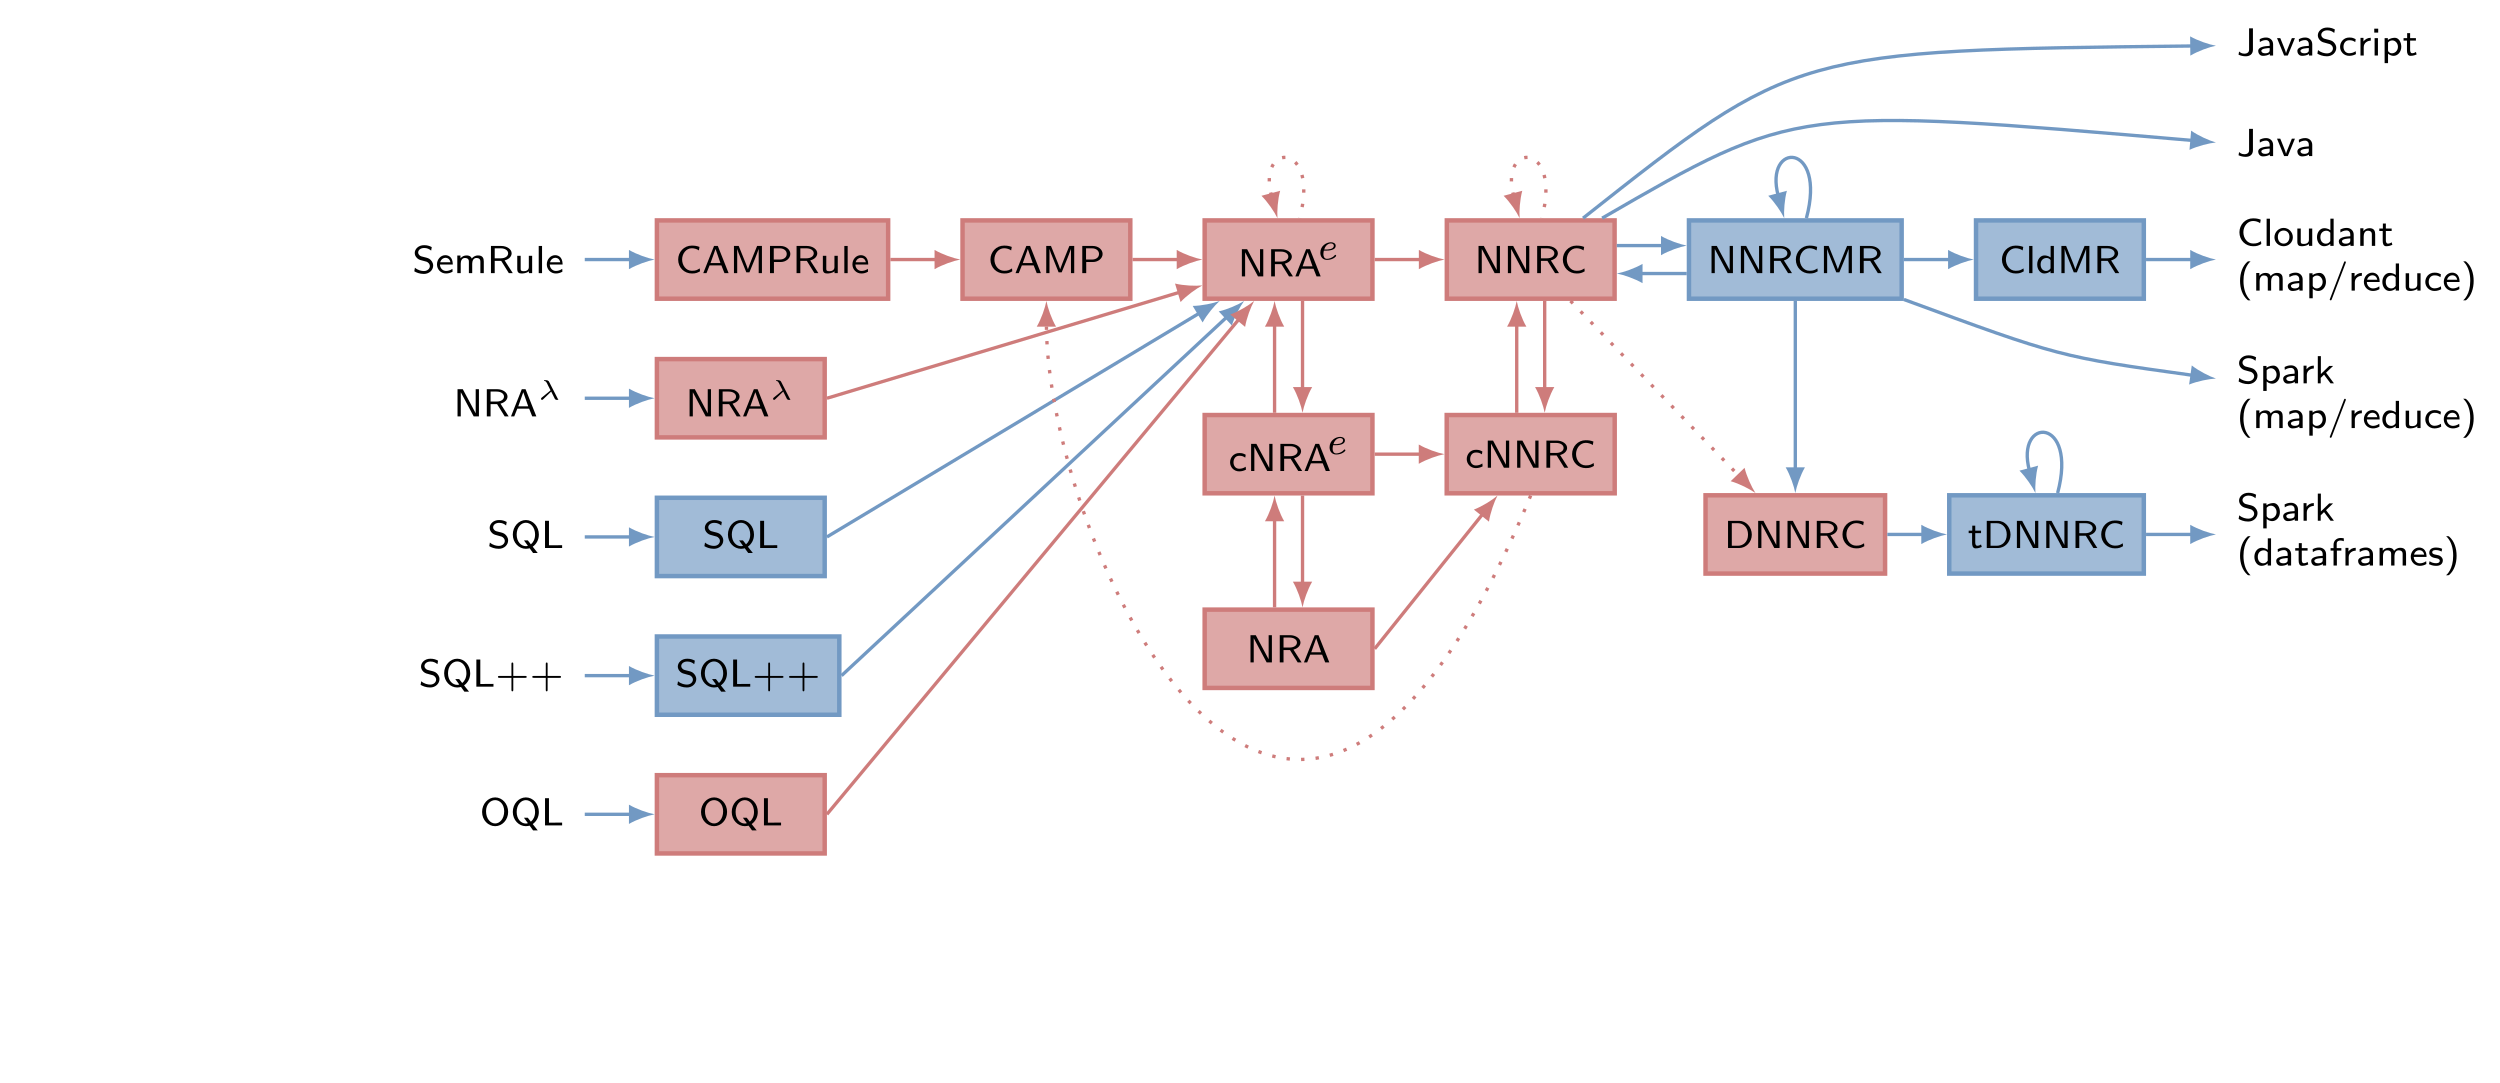 <?xml version="1.0" encoding="UTF-8"?>
<svg xmlns="http://www.w3.org/2000/svg" xmlns:xlink="http://www.w3.org/1999/xlink" width="445.378pt" height="192.99pt" viewBox="0 0 445.378 192.99" version="1.1">
<defs>
<g>
<symbol overflow="visible" id="glyph0-0">
<path style="stroke:none;" d=""/>
</symbol>
<symbol overflow="visible" id="glyph0-1">
<path style="stroke:none;" d="M 3.438 -4.641 C 3 -4.875 2.594 -4.984 2.078 -4.984 C 1.031 -4.984 0.406 -4.266 0.406 -3.609 C 0.406 -3.312 0.5 -2.984 0.844 -2.656 C 1.156 -2.375 1.469 -2.312 1.906 -2.203 C 2.484 -2.062 2.641 -2.031 2.844 -1.812 C 2.984 -1.688 3.094 -1.484 3.094 -1.25 C 3.094 -0.828 2.703 -0.375 2.031 -0.375 C 1.625 -0.375 0.984 -0.5 0.438 -0.969 L 0.328 -0.328 C 0.672 -0.125 1.25 0.141 2.031 0.141 C 3 0.141 3.688 -0.562 3.688 -1.344 C 3.688 -1.906 3.359 -2.219 3.219 -2.375 C 2.938 -2.656 2.609 -2.734 2.078 -2.859 C 1.656 -2.953 1.422 -3.016 1.266 -3.172 C 1.172 -3.266 1.016 -3.422 1.016 -3.688 C 1.016 -4.078 1.406 -4.484 2.078 -4.484 C 2.609 -4.484 2.969 -4.312 3.328 -4.016 Z M 3.438 -4.641 "/>
</symbol>
<symbol overflow="visible" id="glyph0-2">
<path style="stroke:none;" d="M 3 -0.766 C 2.609 -0.484 2.172 -0.391 1.875 -0.391 C 1.266 -0.391 0.797 -0.891 0.781 -1.531 L 3.062 -1.531 C 3.062 -1.844 3.031 -2.312 2.766 -2.703 C 2.516 -3.062 2.094 -3.203 1.75 -3.203 C 0.906 -3.203 0.25 -2.453 0.25 -1.562 C 0.25 -0.672 0.938 0.062 1.859 0.062 C 2.266 0.062 2.688 -0.047 3.031 -0.266 Z M 0.828 -1.938 C 0.984 -2.5 1.406 -2.734 1.75 -2.734 C 2.062 -2.734 2.516 -2.594 2.641 -1.938 Z M 0.828 -1.938 "/>
</symbol>
<symbol overflow="visible" id="glyph0-3">
<path style="stroke:none;" d="M 5.297 -2.062 C 5.297 -2.609 5.141 -3.156 4.281 -3.156 C 3.688 -3.156 3.328 -2.828 3.156 -2.594 C 3.094 -2.781 2.922 -3.156 2.219 -3.156 C 1.828 -3.156 1.438 -3 1.141 -2.641 L 1.141 -3.141 L 0.578 -3.141 L 0.578 0 L 1.188 0 L 1.188 -1.688 C 1.188 -2.156 1.375 -2.703 1.922 -2.703 C 2.641 -2.703 2.641 -2.219 2.641 -2.016 L 2.641 0 L 3.234 0 L 3.234 -1.688 C 3.234 -2.156 3.438 -2.703 3.969 -2.703 C 4.688 -2.703 4.688 -2.219 4.688 -2.016 L 4.688 0 L 5.297 0 Z M 5.297 -2.062 "/>
</symbol>
<symbol overflow="visible" id="glyph0-4">
<path style="stroke:none;" d="M 3.125 -2.266 C 4.125 -2.547 4.375 -3.156 4.375 -3.531 C 4.375 -4.266 3.531 -4.844 2.516 -4.844 L 0.688 -4.844 L 0.688 0 L 1.359 0 L 1.359 -2.188 L 2.516 -2.188 L 3.875 0 L 4.578 0 Z M 1.359 -2.641 L 1.359 -4.422 L 2.422 -4.422 C 3.219 -4.422 3.75 -4.047 3.75 -3.531 C 3.75 -3.047 3.266 -2.641 2.422 -2.641 Z M 1.359 -2.641 "/>
</symbol>
<symbol overflow="visible" id="glyph0-5">
<path style="stroke:none;" d="M 3.234 -3.094 L 2.641 -3.094 L 2.641 -1.078 C 2.641 -0.516 2.156 -0.344 1.75 -0.344 C 1.234 -0.344 1.188 -0.484 1.188 -0.797 L 1.188 -3.094 L 0.578 -3.094 L 0.578 -0.766 C 0.578 -0.141 0.844 0.062 1.344 0.062 C 1.625 0.062 2.234 0.016 2.656 -0.328 L 2.656 0 L 3.234 0 Z M 3.234 -3.094 "/>
</symbol>
<symbol overflow="visible" id="glyph0-6">
<path style="stroke:none;" d="M 1.172 -4.844 L 0.578 -4.844 L 0.578 0 L 1.172 0 Z M 1.172 -4.844 "/>
</symbol>
<symbol overflow="visible" id="glyph0-7">
<path style="stroke:none;" d="M 1.641 -4.844 L 0.703 -4.844 L 0.703 0 L 1.281 0 L 1.281 -4.281 L 1.297 -4.281 L 3.578 0 L 4.516 0 L 4.516 -4.844 L 3.938 -4.844 L 3.938 -0.547 Z M 1.641 -4.844 "/>
</symbol>
<symbol overflow="visible" id="glyph0-8">
<path style="stroke:none;" d="M 2.797 -4.844 L 2.125 -4.844 L 0.203 0 L 0.781 0 L 1.328 -1.375 L 3.438 -1.375 L 3.984 0 L 4.719 0 Z M 2.391 -4.312 L 3.266 -1.797 L 1.5 -1.797 Z M 2.391 -4.312 "/>
</symbol>
<symbol overflow="visible" id="glyph0-9">
<path style="stroke:none;" d="M 3.953 -0.234 C 4.641 -0.719 5.047 -1.5 5.047 -2.391 C 5.047 -3.844 4 -4.984 2.734 -4.984 C 1.469 -4.984 0.406 -3.844 0.406 -2.391 C 0.406 -0.953 1.484 0.141 2.734 0.141 C 3.047 0.141 3.328 0.062 3.406 0.047 L 4.016 0.891 L 4.844 0.891 Z M 3.094 -0.391 C 2.969 -0.344 2.828 -0.328 2.734 -0.328 C 1.875 -0.328 1.094 -1.125 1.094 -2.391 C 1.094 -3.672 1.875 -4.5 2.734 -4.5 C 3.594 -4.5 4.375 -3.672 4.375 -2.391 C 4.375 -1.609 4.062 -1.016 3.625 -0.656 L 3.078 -1.359 L 2.391 -1.359 Z M 3.094 -0.391 "/>
</symbol>
<symbol overflow="visible" id="glyph0-10">
<path style="stroke:none;" d="M 1.375 -4.844 L 0.672 -4.844 L 0.672 0 L 3.719 0 L 3.719 -0.5 C 3.047 -0.5 2.391 -0.484 1.734 -0.484 L 1.375 -0.484 Z M 1.375 -4.844 "/>
</symbol>
<symbol overflow="visible" id="glyph0-11">
<path style="stroke:none;" d="M 5.047 -2.391 C 5.047 -3.844 4 -4.984 2.734 -4.984 C 1.469 -4.984 0.406 -3.844 0.406 -2.391 C 0.406 -0.953 1.484 0.141 2.734 0.141 C 3.984 0.141 5.047 -0.969 5.047 -2.391 Z M 2.734 -0.344 C 1.891 -0.344 1.109 -1.188 1.109 -2.516 C 1.109 -3.75 1.891 -4.5 2.734 -4.5 C 3.562 -4.5 4.344 -3.75 4.344 -2.516 C 4.344 -1.188 3.578 -0.344 2.734 -0.344 Z M 2.734 -0.344 "/>
</symbol>
<symbol overflow="visible" id="glyph0-12">
<path style="stroke:none;" d="M 4.312 -0.844 C 3.828 -0.547 3.609 -0.422 2.906 -0.422 C 1.828 -0.422 1.172 -1.422 1.172 -2.438 C 1.172 -3.469 1.891 -4.438 2.906 -4.438 C 3.359 -4.438 3.844 -4.281 4.156 -4.047 L 4.266 -4.672 C 3.781 -4.859 3.391 -4.906 2.891 -4.906 C 1.5 -4.906 0.469 -3.766 0.469 -2.422 C 0.469 -0.984 1.562 0.062 2.922 0.062 C 3.609 0.062 3.891 -0.062 4.359 -0.328 Z M 4.312 -0.844 "/>
</symbol>
<symbol overflow="visible" id="glyph0-13">
<path style="stroke:none;" d="M 3.875 -2.422 C 3.797 -2.203 3.297 -0.984 3.219 -0.688 C 3.172 -0.891 2.844 -1.688 2.781 -1.875 L 1.578 -4.844 L 0.734 -4.844 L 0.734 0 L 1.312 0 L 1.312 -4.281 L 1.328 -4.281 C 1.375 -4.031 1.734 -3.109 1.781 -3.031 L 2.938 -0.141 L 3.484 -0.141 L 4.531 -2.703 C 4.531 -2.719 5.016 -3.906 5.125 -4.281 L 5.141 -4.281 L 5.141 0 L 5.719 0 L 5.719 -4.844 L 4.859 -4.844 Z M 3.875 -2.422 "/>
</symbol>
<symbol overflow="visible" id="glyph0-14">
<path style="stroke:none;" d="M 2.609 -1.984 C 3.516 -1.984 4.312 -2.625 4.312 -3.422 C 4.312 -4.172 3.578 -4.844 2.562 -4.844 L 0.688 -4.844 L 0.688 0 L 1.391 0 L 1.391 -1.984 Z M 2.391 -4.422 C 3.172 -4.422 3.672 -4 3.672 -3.422 C 3.672 -2.844 3.203 -2.422 2.391 -2.422 L 1.359 -2.422 L 1.359 -4.422 Z M 2.391 -4.422 "/>
</symbol>
<symbol overflow="visible" id="glyph0-15">
<path style="stroke:none;" d="M 3.031 -0.766 C 2.688 -0.531 2.312 -0.406 1.875 -0.406 C 1.234 -0.406 0.859 -0.922 0.859 -1.547 C 0.859 -2.094 1.141 -2.719 1.891 -2.719 C 2.375 -2.719 2.594 -2.625 2.953 -2.391 L 3.031 -2.906 C 2.625 -3.109 2.438 -3.203 1.891 -3.203 C 0.844 -3.203 0.25 -2.359 0.25 -1.547 C 0.25 -0.703 0.922 0.062 1.875 0.062 C 2.359 0.062 2.781 -0.078 3.078 -0.25 Z M 3.031 -0.766 "/>
</symbol>
<symbol overflow="visible" id="glyph0-16">
<path style="stroke:none;" d="M 3.219 -4.844 L 2.641 -4.844 L 2.641 -2.797 C 2.188 -3.125 1.734 -3.156 1.547 -3.156 C 0.812 -3.156 0.25 -2.438 0.25 -1.547 C 0.25 -0.656 0.797 0.062 1.516 0.062 C 1.953 0.062 2.359 -0.125 2.625 -0.359 L 2.625 0 L 3.219 0 Z M 2.625 -0.859 C 2.453 -0.578 2.188 -0.391 1.844 -0.391 C 1.359 -0.391 0.859 -0.734 0.859 -1.547 C 0.859 -2.406 1.453 -2.703 1.922 -2.703 C 2.203 -2.703 2.438 -2.578 2.625 -2.344 Z M 2.625 -0.859 "/>
</symbol>
<symbol overflow="visible" id="glyph0-17">
<path style="stroke:none;" d="M 3.484 -1.531 C 3.484 -2.453 2.75 -3.203 1.844 -3.203 C 0.938 -3.203 0.203 -2.438 0.203 -1.531 C 0.203 -0.641 0.953 0.062 1.844 0.062 C 2.75 0.062 3.484 -0.641 3.484 -1.531 Z M 1.844 -0.406 C 1.297 -0.406 0.812 -0.812 0.812 -1.609 C 0.812 -2.391 1.328 -2.734 1.844 -2.734 C 2.375 -2.734 2.875 -2.375 2.875 -1.609 C 2.875 -0.812 2.391 -0.406 1.844 -0.406 Z M 1.844 -0.406 "/>
</symbol>
<symbol overflow="visible" id="glyph0-18">
<path style="stroke:none;" d="M 2.969 -2 C 2.969 -2.719 2.422 -3.203 1.734 -3.203 C 1.297 -3.203 0.969 -3.109 0.578 -2.906 L 0.609 -2.391 C 0.844 -2.547 1.188 -2.75 1.734 -2.75 C 2.047 -2.75 2.359 -2.516 2.359 -2 L 2.359 -1.719 C 1.328 -1.688 0.312 -1.469 0.312 -0.828 C 0.312 -0.469 0.547 0.062 1.156 0.062 C 1.469 0.062 2.016 0 2.391 -0.266 L 2.391 0 L 2.969 0 Z M 2.359 -0.984 C 2.359 -0.844 2.359 -0.672 2.125 -0.516 C 1.891 -0.391 1.625 -0.391 1.547 -0.391 C 1.156 -0.391 0.875 -0.562 0.875 -0.828 C 0.875 -1.281 2.047 -1.312 2.359 -1.328 Z M 2.359 -0.984 "/>
</symbol>
<symbol overflow="visible" id="glyph0-19">
<path style="stroke:none;" d="M 3.234 -2.062 C 3.234 -2.609 3.078 -3.156 2.219 -3.156 C 1.828 -3.156 1.438 -3 1.141 -2.641 L 1.141 -3.141 L 0.578 -3.141 L 0.578 0 L 1.188 0 L 1.188 -1.688 C 1.188 -2.156 1.375 -2.703 1.922 -2.703 C 2.641 -2.703 2.641 -2.219 2.641 -2.016 L 2.641 0 L 3.234 0 Z M 3.234 -2.062 "/>
</symbol>
<symbol overflow="visible" id="glyph0-20">
<path style="stroke:none;" d="M 1.312 -2.656 L 2.344 -2.656 L 2.344 -3.094 L 1.312 -3.094 L 1.312 -3.984 L 0.781 -3.984 L 0.781 -3.094 L 0.141 -3.094 L 0.141 -2.656 L 0.75 -2.656 L 0.75 -0.891 C 0.75 -0.422 0.875 0.062 1.375 0.062 C 1.875 0.062 2.266 -0.094 2.469 -0.188 L 2.344 -0.641 C 2.125 -0.469 1.875 -0.406 1.672 -0.406 C 1.391 -0.406 1.312 -0.703 1.312 -1.016 Z M 1.312 -2.656 "/>
</symbol>
<symbol overflow="visible" id="glyph0-21">
<path style="stroke:none;" d="M 2.125 -5.219 C 2 -5.219 2 -5.219 1.906 -5.156 C 1.031 -4.391 0.578 -3.141 0.578 -1.734 C 0.578 -0.422 0.984 0.844 1.906 1.656 C 2 1.734 2 1.734 2.125 1.734 L 2.453 1.734 C 2.438 1.734 1.766 1.156 1.438 0.062 C 1.281 -0.484 1.188 -1.047 1.188 -1.734 C 1.188 -4.156 2.328 -5.109 2.453 -5.219 Z M 2.125 -5.219 "/>
</symbol>
<symbol overflow="visible" id="glyph0-22">
<path style="stroke:none;" d="M 1.203 -0.328 C 1.562 0 1.969 0.062 2.203 0.062 C 2.938 0.062 3.562 -0.641 3.562 -1.547 C 3.562 -2.391 3.109 -3.156 2.422 -3.156 C 2.109 -3.156 1.578 -3.078 1.172 -2.766 L 1.172 -3.094 L 0.594 -3.094 L 0.594 1.359 L 1.203 1.359 Z M 1.203 -2.312 C 1.359 -2.516 1.625 -2.688 1.969 -2.688 C 2.516 -2.688 2.969 -2.172 2.969 -1.547 C 2.969 -0.859 2.438 -0.391 1.891 -0.391 C 1.797 -0.391 1.609 -0.406 1.438 -0.547 C 1.219 -0.703 1.203 -0.812 1.203 -0.953 Z M 1.203 -2.312 "/>
</symbol>
<symbol overflow="visible" id="glyph0-23">
<path style="stroke:none;" d="M 3.25 -4.938 C 3.281 -5.031 3.281 -5.047 3.281 -5.062 C 3.281 -5.156 3.219 -5.219 3.125 -5.219 C 3.016 -5.219 2.984 -5.141 2.953 -5.062 L 0.453 1.453 C 0.406 1.547 0.406 1.562 0.406 1.578 C 0.406 1.672 0.484 1.734 0.578 1.734 C 0.688 1.734 0.703 1.656 0.75 1.578 Z M 3.25 -4.938 "/>
</symbol>
<symbol overflow="visible" id="glyph0-24">
<path style="stroke:none;" d="M 1.172 -1.484 C 1.172 -2.234 1.812 -2.641 2.422 -2.641 L 2.422 -3.156 C 1.828 -3.156 1.406 -2.875 1.125 -2.5 L 1.125 -3.141 L 0.594 -3.141 L 0.594 0 L 1.172 0 Z M 1.172 -1.484 "/>
</symbol>
<symbol overflow="visible" id="glyph0-25">
<path style="stroke:none;" d="M 0.75 1.734 C 0.859 1.734 0.875 1.734 0.969 1.672 C 1.844 0.906 2.281 -0.344 2.281 -1.734 C 2.281 -3.062 1.891 -4.328 0.969 -5.141 C 0.875 -5.219 0.859 -5.219 0.75 -5.219 L 0.406 -5.219 C 0.438 -5.219 1.109 -4.641 1.422 -3.547 C 1.594 -3 1.672 -2.438 1.672 -1.734 C 1.672 0.672 0.547 1.625 0.406 1.734 Z M 0.75 1.734 "/>
</symbol>
<symbol overflow="visible" id="glyph0-26">
<path style="stroke:none;" d="M 2.875 -4.844 L 2.188 -4.844 L 2.188 -1.062 C 2.188 -0.922 2.188 -0.328 1.344 -0.328 C 0.844 -0.328 0.547 -0.578 0.406 -0.719 L 0.312 -0.141 C 0.688 0.031 1.141 0.141 1.578 0.141 C 2.312 0.141 2.875 -0.234 2.875 -1.031 Z M 2.875 -4.844 "/>
</symbol>
<symbol overflow="visible" id="glyph0-27">
<path style="stroke:none;" d="M 3.297 -3.094 L 2.75 -3.094 C 1.797 -0.766 1.75 -0.578 1.719 -0.406 C 1.656 -0.688 1.469 -1.172 1.25 -1.703 L 0.688 -3.094 L 0.109 -3.094 L 1.375 0 L 2.031 0 Z M 3.297 -3.094 "/>
</symbol>
<symbol overflow="visible" id="glyph0-28">
<path style="stroke:none;" d="M 1.219 -4.781 L 0.516 -4.781 L 0.516 -4.078 L 1.219 -4.078 Z M 1.172 -3.094 L 0.578 -3.094 L 0.578 0 L 1.172 0 Z M 1.172 -3.094 "/>
</symbol>
<symbol overflow="visible" id="glyph0-29">
<path style="stroke:none;" d="M 2.078 -1.891 L 3.328 -3.094 L 2.641 -3.094 L 1.156 -1.656 L 1.156 -4.844 L 0.609 -4.844 L 0.609 0 L 1.125 0 L 1.125 -0.969 L 1.719 -1.547 L 2.875 0 L 3.484 0 Z M 2.078 -1.891 "/>
</symbol>
<symbol overflow="visible" id="glyph0-30">
<path style="stroke:none;" d="M 1.328 -2.656 L 2.125 -2.656 L 2.125 -3.094 L 1.297 -3.094 L 1.297 -3.891 C 1.297 -4.375 1.734 -4.453 1.969 -4.453 C 2.125 -4.453 2.312 -4.422 2.562 -4.328 L 2.562 -4.844 C 2.391 -4.875 2.172 -4.906 1.984 -4.906 C 1.266 -4.906 0.734 -4.391 0.734 -3.703 L 0.734 -3.094 L 0.203 -3.094 L 0.203 -2.656 L 0.734 -2.656 L 0.734 0 L 1.328 0 Z M 1.328 -2.656 "/>
</symbol>
<symbol overflow="visible" id="glyph0-31">
<path style="stroke:none;" d="M 2.547 -2.984 C 2.062 -3.172 1.719 -3.203 1.469 -3.203 C 1.297 -3.203 0.25 -3.203 0.25 -2.266 C 0.25 -1.938 0.422 -1.766 0.516 -1.672 C 0.766 -1.438 1.047 -1.375 1.422 -1.312 C 1.75 -1.25 2.125 -1.172 2.125 -0.844 C 2.125 -0.406 1.547 -0.406 1.453 -0.406 C 1 -0.406 0.578 -0.562 0.312 -0.766 L 0.203 -0.234 C 0.453 -0.125 0.875 0.062 1.453 0.062 C 1.766 0.062 2.062 0.016 2.328 -0.172 C 2.578 -0.359 2.672 -0.672 2.672 -0.906 C 2.672 -1.031 2.656 -1.297 2.359 -1.562 C 2.109 -1.797 1.859 -1.844 1.516 -1.906 C 1.109 -1.984 0.781 -2.047 0.781 -2.359 C 0.781 -2.75 1.297 -2.75 1.406 -2.75 C 1.797 -2.75 2.109 -2.672 2.453 -2.484 Z M 2.547 -2.984 "/>
</symbol>
<symbol overflow="visible" id="glyph0-32">
<path style="stroke:none;" d="M 0.688 -4.844 L 0.688 0 L 2.656 0 C 3.922 0 4.922 -1.062 4.922 -2.375 C 4.922 -3.75 3.906 -4.844 2.656 -4.844 Z M 1.359 -0.406 L 1.359 -4.422 L 2.469 -4.422 C 3.422 -4.422 4.25 -3.672 4.25 -2.391 C 4.25 -1.094 3.391 -0.406 2.469 -0.406 Z M 1.359 -0.406 "/>
</symbol>
<symbol overflow="visible" id="glyph1-0">
<path style="stroke:none;" d=""/>
</symbol>
<symbol overflow="visible" id="glyph1-1">
<path style="stroke:none;" d="M 2.422 -1.422 C 2.656 -0.969 3.062 -0.156 3.094 -0.078 C 3.141 -0.031 3.203 0 3.219 0.016 C 3.297 0.062 3.312 0.062 3.422 0.062 L 3.531 0.062 C 3.625 0.062 3.688 0.062 3.688 -0.016 C 3.688 -0.047 3.672 -0.062 3.656 -0.078 C 3.594 -0.125 3.547 -0.203 3.516 -0.297 L 2.047 -3.156 C 1.953 -3.344 1.797 -3.453 1.328 -3.453 C 1.219 -3.453 1.141 -3.453 1.141 -3.375 C 1.141 -3.297 1.203 -3.297 1.266 -3.297 C 1.469 -3.266 1.578 -3.078 1.656 -2.938 L 1.891 -2.453 C 1.984 -2.266 2.234 -1.812 2.312 -1.625 L 0.719 -0.328 C 0.688 -0.297 0.609 -0.219 0.609 -0.125 C 0.609 -0.016 0.688 0.062 0.797 0.062 C 0.891 0.062 0.938 0.016 0.984 -0.031 Z M 2.422 -1.422 "/>
</symbol>
<symbol overflow="visible" id="glyph2-0">
<path style="stroke:none;" d=""/>
</symbol>
<symbol overflow="visible" id="glyph2-1">
<path style="stroke:none;" d="M 3.219 -1.578 L 5.359 -1.578 C 5.453 -1.578 5.609 -1.578 5.609 -1.734 C 5.609 -1.922 5.453 -1.922 5.359 -1.922 L 3.219 -1.922 L 3.219 -4.062 C 3.219 -4.141 3.219 -4.312 3.062 -4.312 C 2.891 -4.312 2.891 -4.156 2.891 -4.062 L 2.891 -1.922 L 0.75 -1.922 C 0.656 -1.922 0.484 -1.922 0.484 -1.75 C 0.484 -1.578 0.641 -1.578 0.75 -1.578 L 2.891 -1.578 L 2.891 0.562 C 2.891 0.656 2.891 0.828 3.047 0.828 C 3.219 0.828 3.219 0.656 3.219 0.562 Z M 3.219 -1.578 "/>
</symbol>
<symbol overflow="visible" id="glyph3-0">
<path style="stroke:none;" d=""/>
</symbol>
<symbol overflow="visible" id="glyph3-1">
<path style="stroke:none;" d="M 2 -1.594 C 2.297 -1.594 3.672 -1.594 3.672 -2.453 C 3.672 -2.844 3.312 -3.078 2.828 -3.078 C 2.047 -3.078 0.938 -2.453 0.938 -1.219 C 0.938 -0.484 1.375 0.062 2.125 0.062 C 3.234 0.062 3.766 -0.578 3.766 -0.672 C 3.766 -0.734 3.672 -0.844 3.609 -0.844 C 3.578 -0.844 3.547 -0.828 3.5 -0.766 C 3.078 -0.266 2.469 -0.125 2.125 -0.125 C 1.672 -0.125 1.484 -0.516 1.484 -0.953 C 1.484 -1.156 1.516 -1.375 1.562 -1.594 Z M 1.625 -1.781 C 1.938 -2.859 2.75 -2.875 2.828 -2.875 C 3.125 -2.875 3.344 -2.719 3.344 -2.469 C 3.344 -1.781 2.219 -1.781 1.953 -1.781 Z M 1.625 -1.781 "/>
</symbol>
</g>
</defs>
<g id="surface1">
<g style="fill:rgb(0%,0%,0%);fill-opacity:1;">
  <use xlink:href="#glyph0-1" x="73.481" y="48.662"/>
  <use xlink:href="#glyph0-2" x="77.598" y="48.662"/>
  <use xlink:href="#glyph0-3" x="80.891" y="48.662"/>
  <use xlink:href="#glyph0-4" x="86.775" y="48.662"/>
  <use xlink:href="#glyph0-5" x="91.57" y="48.662"/>
  <use xlink:href="#glyph0-6" x="95.395" y="48.662"/>
  <use xlink:href="#glyph0-2" x="97.163" y="48.662"/>
</g>
<g style="fill:rgb(0%,0%,0%);fill-opacity:1;">
  <use xlink:href="#glyph0-7" x="80.807" y="74.18"/>
  <use xlink:href="#glyph0-4" x="86.037" y="74.18"/>
  <use xlink:href="#glyph0-8" x="90.832" y="74.18"/>
</g>
<g style="fill:rgb(0%,0%,0%);fill-opacity:1;">
  <use xlink:href="#glyph1-1" x="95.772" y="71.174"/>
</g>
<g style="fill:rgb(0%,0%,0%);fill-opacity:1;">
  <use xlink:href="#glyph0-1" x="86.835" y="97.628"/>
  <use xlink:href="#glyph0-9" x="90.952" y="97.628"/>
  <use xlink:href="#glyph0-10" x="96.424" y="97.628"/>
</g>
<g style="fill:rgb(0%,0%,0%);fill-opacity:1;">
  <use xlink:href="#glyph0-1" x="74.603" y="122.336"/>
  <use xlink:href="#glyph0-9" x="78.72" y="122.336"/>
  <use xlink:href="#glyph0-10" x="84.192" y="122.336"/>
</g>
<g style="fill:rgb(0%,0%,0%);fill-opacity:1;">
  <use xlink:href="#glyph2-1" x="88.224" y="122.336"/>
  <use xlink:href="#glyph2-1" x="94.34" y="122.336"/>
</g>
<g style="fill:rgb(0%,0%,0%);fill-opacity:1;">
  <use xlink:href="#glyph0-11" x="85.479" y="147.043"/>
  <use xlink:href="#glyph0-9" x="90.951" y="147.043"/>
  <use xlink:href="#glyph0-10" x="96.424" y="147.043"/>
</g>
<path style="fill-rule:nonzero;fill:rgb(87.057%,65.88%,65.489%);fill-opacity:1;stroke-width:0.797;stroke-linecap:butt;stroke-linejoin:miter;stroke:rgb(80.588%,48.82%,48.235%);stroke-opacity:1;stroke-miterlimit:10;" d="M 30.269 -6.975 L 71.465 -6.975 L 71.465 6.974 L 30.269 6.974 Z M 30.269 -6.975 " transform="matrix(1,0,0,-1,86.758,46.24)"/>
<g style="fill:rgb(0%,0%,0%);fill-opacity:1;">
  <use xlink:href="#glyph0-12" x="120.348" y="48.662"/>
  <use xlink:href="#glyph0-8" x="125.082" y="48.662"/>
  <use xlink:href="#glyph0-13" x="130.021" y="48.662"/>
  <use xlink:href="#glyph0-14" x="136.487" y="48.662"/>
  <use xlink:href="#glyph0-4" x="141.221" y="48.662"/>
  <use xlink:href="#glyph0-5" x="146.015" y="48.662"/>
  <use xlink:href="#glyph0-6" x="149.841" y="48.662"/>
  <use xlink:href="#glyph0-2" x="151.609" y="48.662"/>
</g>
<path style="fill-rule:nonzero;fill:rgb(87.057%,65.88%,65.489%);fill-opacity:1;stroke-width:0.797;stroke-linecap:butt;stroke-linejoin:miter;stroke:rgb(80.588%,48.82%,48.235%);stroke-opacity:1;stroke-miterlimit:10;" d="M 30.269 -31.682 L 60.16 -31.682 L 60.16 -17.733 L 30.269 -17.733 Z M 30.269 -31.682 " transform="matrix(1,0,0,-1,86.758,46.24)"/>
<g style="fill:rgb(0%,0%,0%);fill-opacity:1;">
  <use xlink:href="#glyph0-7" x="122.147" y="74.18"/>
  <use xlink:href="#glyph0-4" x="127.377" y="74.18"/>
  <use xlink:href="#glyph0-8" x="132.172" y="74.18"/>
</g>
<g style="fill:rgb(0%,0%,0%);fill-opacity:1;">
  <use xlink:href="#glyph1-1" x="137.112" y="71.174"/>
</g>
<path style="fill-rule:nonzero;fill:rgb(63.135%,73.334%,84.314%);fill-opacity:1;stroke-width:0.797;stroke-linecap:butt;stroke-linejoin:miter;stroke:rgb(44.704%,59.999%,76.471%);stroke-opacity:1;stroke-miterlimit:10;" d="M 30.269 -56.389 L 60.16 -56.389 L 60.16 -42.44 L 30.269 -42.44 Z M 30.269 -56.389 " transform="matrix(1,0,0,-1,86.758,46.24)"/>
<g style="fill:rgb(0%,0%,0%);fill-opacity:1;">
  <use xlink:href="#glyph0-1" x="125.161" y="97.628"/>
  <use xlink:href="#glyph0-9" x="129.278" y="97.628"/>
  <use xlink:href="#glyph0-10" x="134.75" y="97.628"/>
</g>
<path style="fill-rule:nonzero;fill:rgb(63.135%,73.334%,84.314%);fill-opacity:1;stroke-width:0.797;stroke-linecap:butt;stroke-linejoin:miter;stroke:rgb(44.704%,59.999%,76.471%);stroke-opacity:1;stroke-miterlimit:10;" d="M 30.269 -81.096 L 62.765 -81.096 L 62.765 -67.151 L 30.269 -67.151 Z M 30.269 -81.096 " transform="matrix(1,0,0,-1,86.758,46.24)"/>
<g style="fill:rgb(0%,0%,0%);fill-opacity:1;">
  <use xlink:href="#glyph0-1" x="120.348" y="122.336"/>
  <use xlink:href="#glyph0-9" x="124.465" y="122.336"/>
  <use xlink:href="#glyph0-10" x="129.937" y="122.336"/>
</g>
<g style="fill:rgb(0%,0%,0%);fill-opacity:1;">
  <use xlink:href="#glyph2-1" x="133.969" y="122.336"/>
  <use xlink:href="#glyph2-1" x="140.085" y="122.336"/>
</g>
<path style="fill-rule:nonzero;fill:rgb(87.057%,65.88%,65.489%);fill-opacity:1;stroke-width:0.797;stroke-linecap:butt;stroke-linejoin:miter;stroke:rgb(80.588%,48.82%,48.235%);stroke-opacity:1;stroke-miterlimit:10;" d="M 30.269 -105.803 L 60.16 -105.803 L 60.16 -91.858 L 30.269 -91.858 Z M 30.269 -105.803 " transform="matrix(1,0,0,-1,86.758,46.24)"/>
<g style="fill:rgb(0%,0%,0%);fill-opacity:1;">
  <use xlink:href="#glyph0-11" x="124.483" y="147.043"/>
  <use xlink:href="#glyph0-9" x="129.955" y="147.043"/>
  <use xlink:href="#glyph0-10" x="135.428" y="147.043"/>
</g>
<path style="fill-rule:nonzero;fill:rgb(87.057%,65.88%,65.489%);fill-opacity:1;stroke-width:0.797;stroke-linecap:butt;stroke-linejoin:miter;stroke:rgb(80.588%,48.82%,48.235%);stroke-opacity:1;stroke-miterlimit:10;" d="M 84.719 -6.975 L 114.605 -6.975 L 114.605 6.974 L 84.719 6.974 Z M 84.719 -6.975 " transform="matrix(1,0,0,-1,86.758,46.24)"/>
<g style="fill:rgb(0%,0%,0%);fill-opacity:1;">
  <use xlink:href="#glyph0-12" x="175.981" y="48.662"/>
  <use xlink:href="#glyph0-8" x="180.715" y="48.662"/>
  <use xlink:href="#glyph0-13" x="185.654" y="48.662"/>
  <use xlink:href="#glyph0-14" x="192.12" y="48.662"/>
</g>
<path style="fill-rule:nonzero;fill:rgb(87.057%,65.88%,65.489%);fill-opacity:1;stroke-width:0.797;stroke-linecap:butt;stroke-linejoin:miter;stroke:rgb(80.588%,48.82%,48.235%);stroke-opacity:1;stroke-miterlimit:10;" d="M 127.855 -6.975 L 157.742 -6.975 L 157.742 6.974 L 127.855 6.974 Z M 127.855 -6.975 " transform="matrix(1,0,0,-1,86.758,46.24)"/>
<g style="fill:rgb(0%,0%,0%);fill-opacity:1;">
  <use xlink:href="#glyph0-7" x="220.537" y="49.245"/>
  <use xlink:href="#glyph0-4" x="225.767" y="49.245"/>
  <use xlink:href="#glyph0-8" x="230.562" y="49.245"/>
</g>
<g style="fill:rgb(0%,0%,0%);fill-opacity:1;">
  <use xlink:href="#glyph3-1" x="234.28" y="46.238"/>
</g>
<path style="fill-rule:nonzero;fill:rgb(87.057%,65.88%,65.489%);fill-opacity:1;stroke-width:0.797;stroke-linecap:butt;stroke-linejoin:miter;stroke:rgb(80.588%,48.82%,48.235%);stroke-opacity:1;stroke-miterlimit:10;" d="M 127.855 -41.643 L 157.742 -41.643 L 157.742 -27.698 L 127.855 -27.698 Z M 127.855 -41.643 " transform="matrix(1,0,0,-1,86.758,46.24)"/>
<g style="fill:rgb(0%,0%,0%);fill-opacity:1;">
  <use xlink:href="#glyph0-15" x="218.89" y="83.915"/>
  <use xlink:href="#glyph0-7" x="222.183" y="83.915"/>
  <use xlink:href="#glyph0-4" x="227.413" y="83.915"/>
  <use xlink:href="#glyph0-8" x="232.208" y="83.915"/>
</g>
<g style="fill:rgb(0%,0%,0%);fill-opacity:1;">
  <use xlink:href="#glyph3-1" x="235.926" y="80.908"/>
</g>
<path style="fill-rule:nonzero;fill:rgb(87.057%,65.88%,65.489%);fill-opacity:1;stroke-width:0.797;stroke-linecap:butt;stroke-linejoin:miter;stroke:rgb(80.588%,48.82%,48.235%);stroke-opacity:1;stroke-miterlimit:10;" d="M 127.855 -76.315 L 157.742 -76.315 L 157.742 -62.365 L 127.855 -62.365 Z M 127.855 -76.315 " transform="matrix(1,0,0,-1,86.758,46.24)"/>
<g style="fill:rgb(0%,0%,0%);fill-opacity:1;">
  <use xlink:href="#glyph0-7" x="222.073" y="118.002"/>
  <use xlink:href="#glyph0-4" x="227.303" y="118.002"/>
  <use xlink:href="#glyph0-8" x="232.098" y="118.002"/>
</g>
<path style="fill-rule:nonzero;fill:rgb(87.057%,65.88%,65.489%);fill-opacity:1;stroke-width:0.797;stroke-linecap:butt;stroke-linejoin:miter;stroke:rgb(80.588%,48.82%,48.235%);stroke-opacity:1;stroke-miterlimit:10;" d="M 170.996 -6.975 L 200.883 -6.975 L 200.883 6.974 L 170.996 6.974 Z M 170.996 -6.975 " transform="matrix(1,0,0,-1,86.758,46.24)"/>
<g style="fill:rgb(0%,0%,0%);fill-opacity:1;">
  <use xlink:href="#glyph0-7" x="262.699" y="48.662"/>
  <use xlink:href="#glyph0-7" x="267.929" y="48.662"/>
  <use xlink:href="#glyph0-4" x="273.16" y="48.662"/>
  <use xlink:href="#glyph0-12" x="277.954" y="48.662"/>
</g>
<path style="fill-rule:nonzero;fill:rgb(87.057%,65.88%,65.489%);fill-opacity:1;stroke-width:0.797;stroke-linecap:butt;stroke-linejoin:miter;stroke:rgb(80.588%,48.82%,48.235%);stroke-opacity:1;stroke-miterlimit:10;" d="M 170.976 -41.643 L 200.902 -41.643 L 200.902 -27.698 L 170.976 -27.698 Z M 170.976 -41.643 " transform="matrix(1,0,0,-1,86.758,46.24)"/>
<g style="fill:rgb(0%,0%,0%);fill-opacity:1;">
  <use xlink:href="#glyph0-15" x="261.053" y="83.332"/>
  <use xlink:href="#glyph0-7" x="264.346" y="83.332"/>
  <use xlink:href="#glyph0-7" x="269.576" y="83.332"/>
  <use xlink:href="#glyph0-4" x="274.807" y="83.332"/>
  <use xlink:href="#glyph0-12" x="279.601" y="83.332"/>
</g>
<path style="fill-rule:nonzero;fill:rgb(63.135%,73.334%,84.314%);fill-opacity:1;stroke-width:0.797;stroke-linecap:butt;stroke-linejoin:miter;stroke:rgb(44.704%,59.999%,76.471%);stroke-opacity:1;stroke-miterlimit:10;" d="M 214.133 -6.975 L 252.023 -6.975 L 252.023 6.974 L 214.133 6.974 Z M 214.133 -6.975 " transform="matrix(1,0,0,-1,86.758,46.24)"/>
<g style="fill:rgb(0%,0%,0%);fill-opacity:1;">
  <use xlink:href="#glyph0-7" x="304.209" y="48.662"/>
  <use xlink:href="#glyph0-7" x="309.439" y="48.662"/>
  <use xlink:href="#glyph0-4" x="314.67" y="48.662"/>
  <use xlink:href="#glyph0-12" x="319.464" y="48.662"/>
  <use xlink:href="#glyph0-13" x="324.198" y="48.662"/>
  <use xlink:href="#glyph0-4" x="330.663" y="48.662"/>
</g>
<path style="fill-rule:nonzero;fill:rgb(63.135%,73.334%,84.314%);fill-opacity:1;stroke-width:0.797;stroke-linecap:butt;stroke-linejoin:miter;stroke:rgb(44.704%,59.999%,76.471%);stroke-opacity:1;stroke-miterlimit:10;" d="M 265.273 -6.975 L 295.164 -6.975 L 295.164 6.974 L 265.273 6.974 Z M 265.273 -6.975 " transform="matrix(1,0,0,-1,86.758,46.24)"/>
<g style="fill:rgb(0%,0%,0%);fill-opacity:1;">
  <use xlink:href="#glyph0-12" x="356.179" y="48.662"/>
  <use xlink:href="#glyph0-6" x="360.913" y="48.662"/>
  <use xlink:href="#glyph0-16" x="362.681" y="48.662"/>
  <use xlink:href="#glyph0-13" x="366.507" y="48.662"/>
  <use xlink:href="#glyph0-4" x="372.972" y="48.662"/>
</g>
<g style="fill:rgb(0%,0%,0%);fill-opacity:1;">
  <use xlink:href="#glyph0-12" x="398.488" y="43.805"/>
  <use xlink:href="#glyph0-6" x="403.222" y="43.805"/>
  <use xlink:href="#glyph0-17" x="404.99" y="43.805"/>
  <use xlink:href="#glyph0-5" x="408.695" y="43.805"/>
  <use xlink:href="#glyph0-16" x="412.521" y="43.805"/>
  <use xlink:href="#glyph0-18" x="416.347" y="43.805"/>
  <use xlink:href="#glyph0-19" x="419.906" y="43.805"/>
  <use xlink:href="#glyph0-20" x="423.732" y="43.805"/>
</g>
<g style="fill:rgb(0%,0%,0%);fill-opacity:1;">
  <use xlink:href="#glyph0-21" x="398.488" y="51.775"/>
  <use xlink:href="#glyph0-3" x="401.37" y="51.775"/>
  <use xlink:href="#glyph0-18" x="407.254" y="51.775"/>
  <use xlink:href="#glyph0-22" x="410.813" y="51.775"/>
  <use xlink:href="#glyph0-23" x="414.639" y="51.775"/>
  <use xlink:href="#glyph0-24" x="418.345" y="51.775"/>
  <use xlink:href="#glyph0-2" x="420.875" y="51.775"/>
  <use xlink:href="#glyph0-16" x="424.168" y="51.775"/>
  <use xlink:href="#glyph0-5" x="427.994" y="51.775"/>
  <use xlink:href="#glyph0-15" x="431.82" y="51.775"/>
  <use xlink:href="#glyph0-2" x="435.113" y="51.775"/>
  <use xlink:href="#glyph0-25" x="438.406" y="51.775"/>
</g>
<g style="fill:rgb(0%,0%,0%);fill-opacity:1;">
  <use xlink:href="#glyph0-26" x="398.488" y="27.802"/>
  <use xlink:href="#glyph0-18" x="401.987" y="27.802"/>
  <use xlink:href="#glyph0-27" x="405.546" y="27.802"/>
  <use xlink:href="#glyph0-18" x="408.961" y="27.802"/>
</g>
<g style="fill:rgb(0%,0%,0%);fill-opacity:1;">
  <use xlink:href="#glyph0-26" x="398.488" y="9.888"/>
  <use xlink:href="#glyph0-18" x="401.987" y="9.888"/>
  <use xlink:href="#glyph0-27" x="405.546" y="9.888"/>
  <use xlink:href="#glyph0-18" x="408.961" y="9.888"/>
  <use xlink:href="#glyph0-1" x="412.52" y="9.888"/>
  <use xlink:href="#glyph0-15" x="416.637" y="9.888"/>
  <use xlink:href="#glyph0-24" x="419.93" y="9.888"/>
  <use xlink:href="#glyph0-28" x="422.46" y="9.888"/>
  <use xlink:href="#glyph0-22" x="424.228" y="9.888"/>
  <use xlink:href="#glyph0-20" x="428.054" y="9.888"/>
</g>
<g style="fill:rgb(0%,0%,0%);fill-opacity:1;">
  <use xlink:href="#glyph0-1" x="398.488" y="68.29"/>
  <use xlink:href="#glyph0-22" x="402.605" y="68.29"/>
  <use xlink:href="#glyph0-18" x="406.43" y="68.29"/>
</g>
<g style="fill:rgb(0%,0%,0%);fill-opacity:1;">
  <use xlink:href="#glyph0-24" x="409.788" y="68.29"/>
</g>
<g style="fill:rgb(0%,0%,0%);fill-opacity:1;">
  <use xlink:href="#glyph0-29" x="412.311" y="68.29"/>
</g>
<g style="fill:rgb(0%,0%,0%);fill-opacity:1;">
  <use xlink:href="#glyph0-21" x="398.488" y="76.26"/>
  <use xlink:href="#glyph0-3" x="401.37" y="76.26"/>
  <use xlink:href="#glyph0-18" x="407.254" y="76.26"/>
  <use xlink:href="#glyph0-22" x="410.813" y="76.26"/>
  <use xlink:href="#glyph0-23" x="414.639" y="76.26"/>
  <use xlink:href="#glyph0-24" x="418.345" y="76.26"/>
  <use xlink:href="#glyph0-2" x="420.875" y="76.26"/>
  <use xlink:href="#glyph0-16" x="424.168" y="76.26"/>
  <use xlink:href="#glyph0-5" x="427.994" y="76.26"/>
  <use xlink:href="#glyph0-15" x="431.82" y="76.26"/>
  <use xlink:href="#glyph0-2" x="435.113" y="76.26"/>
  <use xlink:href="#glyph0-25" x="438.406" y="76.26"/>
</g>
<g style="fill:rgb(0%,0%,0%);fill-opacity:1;">
  <use xlink:href="#glyph0-1" x="398.488" y="92.775"/>
  <use xlink:href="#glyph0-22" x="402.605" y="92.775"/>
  <use xlink:href="#glyph0-18" x="406.43" y="92.775"/>
</g>
<g style="fill:rgb(0%,0%,0%);fill-opacity:1;">
  <use xlink:href="#glyph0-24" x="409.788" y="92.775"/>
</g>
<g style="fill:rgb(0%,0%,0%);fill-opacity:1;">
  <use xlink:href="#glyph0-29" x="412.311" y="92.775"/>
</g>
<g style="fill:rgb(0%,0%,0%);fill-opacity:1;">
  <use xlink:href="#glyph0-21" x="398.488" y="100.745"/>
  <use xlink:href="#glyph0-16" x="401.37" y="100.745"/>
  <use xlink:href="#glyph0-18" x="405.195" y="100.745"/>
  <use xlink:href="#glyph0-20" x="408.755" y="100.745"/>
  <use xlink:href="#glyph0-18" x="411.431" y="100.745"/>
  <use xlink:href="#glyph0-30" x="414.99" y="100.745"/>
  <use xlink:href="#glyph0-24" x="417.254" y="100.745"/>
  <use xlink:href="#glyph0-18" x="419.785" y="100.745"/>
  <use xlink:href="#glyph0-3" x="423.345" y="100.745"/>
  <use xlink:href="#glyph0-2" x="429.229" y="100.745"/>
  <use xlink:href="#glyph0-31" x="432.522" y="100.745"/>
  <use xlink:href="#glyph0-25" x="435.363" y="100.745"/>
</g>
<path style="fill-rule:nonzero;fill:rgb(63.135%,73.334%,84.314%);fill-opacity:1;stroke-width:0.797;stroke-linecap:butt;stroke-linejoin:miter;stroke:rgb(44.704%,59.999%,76.471%);stroke-opacity:1;stroke-miterlimit:10;" d="M 260.504 -55.944 L 295.164 -55.944 L 295.164 -41.998 L 260.504 -41.998 Z M 260.504 -55.944 " transform="matrix(1,0,0,-1,86.758,46.24)"/>
<g style="fill:rgb(0%,0%,0%);fill-opacity:1;">
  <use xlink:href="#glyph0-20" x="350.58" y="97.632"/>
  <use xlink:href="#glyph0-32" x="353.256" y="97.632"/>
  <use xlink:href="#glyph0-7" x="358.608" y="97.632"/>
  <use xlink:href="#glyph0-7" x="363.838" y="97.632"/>
  <use xlink:href="#glyph0-4" x="369.068" y="97.632"/>
  <use xlink:href="#glyph0-12" x="373.863" y="97.632"/>
</g>
<path style="fill-rule:nonzero;fill:rgb(87.057%,65.88%,65.489%);fill-opacity:1;stroke-width:0.797;stroke-linecap:butt;stroke-linejoin:miter;stroke:rgb(80.588%,48.82%,48.235%);stroke-opacity:1;stroke-miterlimit:10;" d="M 217.086 -55.944 L 249.07 -55.944 L 249.07 -41.998 L 217.086 -41.998 Z M 217.086 -55.944 " transform="matrix(1,0,0,-1,86.758,46.24)"/>
<g style="fill:rgb(0%,0%,0%);fill-opacity:1;">
  <use xlink:href="#glyph0-32" x="307.163" y="97.632"/>
  <use xlink:href="#glyph0-7" x="312.515" y="97.632"/>
  <use xlink:href="#glyph0-7" x="317.745" y="97.632"/>
  <use xlink:href="#glyph0-4" x="322.975" y="97.632"/>
  <use xlink:href="#glyph0-12" x="327.77" y="97.632"/>
</g>
<path style="fill:none;stroke-width:0.598;stroke-linecap:butt;stroke-linejoin:miter;stroke:rgb(44.704%,59.999%,76.471%);stroke-opacity:1;stroke-miterlimit:10;" d="M 17.418 0.002 L 25.746 0.002 " transform="matrix(1,0,0,-1,86.758,46.24)"/>
<path style=" stroke:none;fill-rule:nonzero;fill:rgb(44.704%,59.999%,76.471%);fill-opacity:1;" d="M 116.629 46.238 C 115.406 46.012 113.422 45.324 112.047 44.52 L 112.047 47.957 C 113.422 47.156 115.406 46.469 116.629 46.238 "/>
<path style="fill:none;stroke-width:0.598;stroke-linecap:butt;stroke-linejoin:miter;stroke:rgb(44.704%,59.999%,76.471%);stroke-opacity:1;stroke-miterlimit:10;" d="M 17.418 -24.709 L 25.746 -24.709 " transform="matrix(1,0,0,-1,86.758,46.24)"/>
<path style=" stroke:none;fill-rule:nonzero;fill:rgb(44.704%,59.999%,76.471%);fill-opacity:1;" d="M 116.629 70.949 C 115.406 70.719 113.422 70.031 112.047 69.23 L 112.047 72.668 C 113.422 71.863 115.406 71.176 116.629 70.949 "/>
<path style="fill:none;stroke-width:0.598;stroke-linecap:butt;stroke-linejoin:miter;stroke:rgb(44.704%,59.999%,76.471%);stroke-opacity:1;stroke-miterlimit:10;" d="M 17.418 -49.416 L 25.746 -49.416 " transform="matrix(1,0,0,-1,86.758,46.24)"/>
<path style=" stroke:none;fill-rule:nonzero;fill:rgb(44.704%,59.999%,76.471%);fill-opacity:1;" d="M 116.629 95.656 C 115.406 95.426 113.422 94.738 112.047 93.938 L 112.047 97.375 C 113.422 96.57 115.406 95.883 116.629 95.656 "/>
<path style="fill:none;stroke-width:0.598;stroke-linecap:butt;stroke-linejoin:miter;stroke:rgb(44.704%,59.999%,76.471%);stroke-opacity:1;stroke-miterlimit:10;" d="M 17.418 -74.123 L 25.746 -74.123 " transform="matrix(1,0,0,-1,86.758,46.24)"/>
<path style=" stroke:none;fill-rule:nonzero;fill:rgb(44.704%,59.999%,76.471%);fill-opacity:1;" d="M 116.629 120.363 C 115.406 120.133 113.422 119.445 112.047 118.645 L 112.047 122.082 C 113.422 121.281 115.406 120.594 116.629 120.363 "/>
<path style="fill:none;stroke-width:0.598;stroke-linecap:butt;stroke-linejoin:miter;stroke:rgb(44.704%,59.999%,76.471%);stroke-opacity:1;stroke-miterlimit:10;" d="M 17.418 -98.83 L 25.746 -98.83 " transform="matrix(1,0,0,-1,86.758,46.24)"/>
<path style=" stroke:none;fill-rule:nonzero;fill:rgb(44.704%,59.999%,76.471%);fill-opacity:1;" d="M 116.629 145.07 C 115.406 144.84 113.422 144.152 112.047 143.352 L 112.047 146.789 C 113.422 145.988 115.406 145.301 116.629 145.07 "/>
<path style="fill:none;stroke-width:0.598;stroke-linecap:butt;stroke-linejoin:miter;stroke:rgb(80.588%,48.82%,48.235%);stroke-opacity:1;stroke-miterlimit:10;" d="M 71.863 0.002 L 80.195 0.002 " transform="matrix(1,0,0,-1,86.758,46.24)"/>
<path style=" stroke:none;fill-rule:nonzero;fill:rgb(80.588%,48.82%,48.235%);fill-opacity:1;" d="M 171.078 46.238 C 169.855 46.012 167.867 45.324 166.492 44.52 L 166.492 47.957 C 167.867 47.156 169.855 46.469 171.078 46.238 "/>
<path style="fill:none;stroke-width:0.598;stroke-linecap:butt;stroke-linejoin:miter;stroke:rgb(80.588%,48.82%,48.235%);stroke-opacity:1;stroke-miterlimit:10;" d="M 60.558 -24.709 L 123.508 -5.791 " transform="matrix(1,0,0,-1,86.758,46.24)"/>
<path style=" stroke:none;fill-rule:nonzero;fill:rgb(80.588%,48.82%,48.235%);fill-opacity:1;" d="M 214.215 50.844 C 212.98 50.977 210.879 50.891 209.332 50.516 L 210.32 53.809 C 211.406 52.645 213.109 51.414 214.215 50.844 "/>
<path style="fill:none;stroke-width:0.598;stroke-linecap:butt;stroke-linejoin:miter;stroke:rgb(44.704%,59.999%,76.471%);stroke-opacity:1;stroke-miterlimit:10;" d="M 60.558 -49.416 L 126.996 -9.498 " transform="matrix(1,0,0,-1,86.758,46.24)"/>
<path style=" stroke:none;fill-rule:nonzero;fill:rgb(44.704%,59.999%,76.471%);fill-opacity:1;" d="M 217.289 53.613 C 216.125 54.047 214.066 54.48 212.477 54.5 L 214.246 57.445 C 215.012 56.051 216.359 54.438 217.289 53.613 "/>
<path style="fill:none;stroke-width:0.598;stroke-linecap:butt;stroke-linejoin:miter;stroke:rgb(44.704%,59.999%,76.471%);stroke-opacity:1;stroke-miterlimit:10;" d="M 63.164 -74.123 L 131.867 -10.182 " transform="matrix(1,0,0,-1,86.758,46.24)"/>
<path style=" stroke:none;fill-rule:nonzero;fill:rgb(44.704%,59.999%,76.471%);fill-opacity:1;" d="M 221.645 53.613 C 220.594 54.277 218.672 55.129 217.117 55.477 L 219.461 57.992 C 219.922 56.469 220.906 54.613 221.645 53.613 "/>
<path style="fill:none;stroke-width:0.598;stroke-linecap:butt;stroke-linejoin:miter;stroke:rgb(80.588%,48.82%,48.235%);stroke-opacity:1;stroke-miterlimit:10;" d="M 60.558 -98.83 L 134.031 -10.545 " transform="matrix(1,0,0,-1,86.758,46.24)"/>
<path style=" stroke:none;fill-rule:nonzero;fill:rgb(80.588%,48.82%,48.235%);fill-opacity:1;" d="M 223.43 53.613 C 222.469 54.406 220.668 55.492 219.172 56.039 L 221.816 58.238 C 222.078 56.668 222.824 54.699 223.43 53.613 "/>
<path style="fill:none;stroke-width:0.598;stroke-linecap:butt;stroke-linejoin:miter;stroke:rgb(80.588%,48.82%,48.235%);stroke-opacity:1;stroke-miterlimit:10;" d="M 115.004 0.002 L 123.332 0.002 " transform="matrix(1,0,0,-1,86.758,46.24)"/>
<path style=" stroke:none;fill-rule:nonzero;fill:rgb(80.588%,48.82%,48.235%);fill-opacity:1;" d="M 214.215 46.238 C 212.992 46.012 211.008 45.324 209.633 44.52 L 209.633 47.957 C 211.008 47.156 212.992 46.469 214.215 46.238 "/>
<path style="fill:none;stroke-width:0.598;stroke-linecap:butt;stroke-linejoin:miter;stroke:rgb(80.588%,48.82%,48.235%);stroke-opacity:1;stroke-dasharray:0.598,1.993;stroke-miterlimit:10;" d="M 139.754 11.365 C 137.156 21.064 148.445 21.064 144.777 7.373 " transform="matrix(1,0,0,-1,86.758,46.24)"/>
<path style=" stroke:none;fill-rule:nonzero;fill:rgb(80.588%,48.82%,48.235%);fill-opacity:1;" d="M 227.582 38.867 C 227.488 37.625 227.637 35.523 228.059 33.988 L 224.73 34.879 C 225.863 36 227.043 37.746 227.582 38.867 "/>
<path style="fill:none;stroke-width:0.598;stroke-linecap:butt;stroke-linejoin:miter;stroke:rgb(80.588%,48.82%,48.235%);stroke-opacity:1;stroke-miterlimit:10;" d="M 158.144 0.002 L 166.472 0.002 " transform="matrix(1,0,0,-1,86.758,46.24)"/>
<path style=" stroke:none;fill-rule:nonzero;fill:rgb(80.588%,48.82%,48.235%);fill-opacity:1;" d="M 257.355 46.238 C 256.133 46.012 254.145 45.324 252.77 44.52 L 252.77 47.957 C 254.145 47.156 256.133 46.469 257.355 46.238 "/>
<path style="fill:none;stroke-width:0.598;stroke-linecap:butt;stroke-linejoin:miter;stroke:rgb(80.588%,48.82%,48.235%);stroke-opacity:1;stroke-miterlimit:10;" d="M 145.289 -7.373 L 145.289 -23.174 " transform="matrix(1,0,0,-1,86.758,46.24)"/>
<path style=" stroke:none;fill-rule:nonzero;fill:rgb(80.588%,48.82%,48.235%);fill-opacity:1;" d="M 232.047 73.539 C 232.277 72.316 232.965 70.328 233.766 68.957 L 230.328 68.957 C 231.133 70.328 231.82 72.316 232.047 73.539 "/>
<path style="fill:none;stroke-width:0.598;stroke-linecap:butt;stroke-linejoin:miter;stroke:rgb(80.588%,48.82%,48.235%);stroke-opacity:1;stroke-miterlimit:10;" d="M 140.308 -27.299 L 140.308 -11.498 " transform="matrix(1,0,0,-1,86.758,46.24)"/>
<path style=" stroke:none;fill-rule:nonzero;fill:rgb(80.588%,48.82%,48.235%);fill-opacity:1;" d="M 227.066 53.613 C 226.84 54.836 226.152 56.82 225.348 58.195 L 228.785 58.195 C 227.984 56.82 227.297 54.836 227.066 53.613 "/>
<path style="fill:none;stroke-width:0.598;stroke-linecap:butt;stroke-linejoin:miter;stroke:rgb(80.588%,48.82%,48.235%);stroke-opacity:1;stroke-miterlimit:10;" d="M 145.289 -42.041 L 145.289 -57.842 " transform="matrix(1,0,0,-1,86.758,46.24)"/>
<path style=" stroke:none;fill-rule:nonzero;fill:rgb(80.588%,48.82%,48.235%);fill-opacity:1;" d="M 232.047 108.207 C 232.277 106.984 232.965 105 233.766 103.625 L 230.328 103.625 C 231.133 105 231.82 106.984 232.047 108.207 "/>
<path style="fill:none;stroke-width:0.598;stroke-linecap:butt;stroke-linejoin:miter;stroke:rgb(80.588%,48.82%,48.235%);stroke-opacity:1;stroke-miterlimit:10;" d="M 140.308 -61.967 L 140.308 -46.166 " transform="matrix(1,0,0,-1,86.758,46.24)"/>
<path style=" stroke:none;fill-rule:nonzero;fill:rgb(80.588%,48.82%,48.235%);fill-opacity:1;" d="M 227.066 88.281 C 226.84 89.504 226.152 91.492 225.348 92.867 L 228.785 92.867 C 227.984 91.492 227.297 89.504 227.066 88.281 "/>
<path style="fill:none;stroke-width:0.598;stroke-linecap:butt;stroke-linejoin:miter;stroke:rgb(80.588%,48.82%,48.235%);stroke-opacity:1;stroke-miterlimit:10;" d="M 158.144 -34.67 L 166.453 -34.67 " transform="matrix(1,0,0,-1,86.758,46.24)"/>
<path style=" stroke:none;fill-rule:nonzero;fill:rgb(80.588%,48.82%,48.235%);fill-opacity:1;" d="M 257.336 80.91 C 256.113 80.68 254.129 79.992 252.754 79.191 L 252.754 82.629 C 254.129 81.828 256.113 81.141 257.336 80.91 "/>
<path style="fill:none;stroke-width:0.598;stroke-linecap:butt;stroke-linejoin:miter;stroke:rgb(80.588%,48.82%,48.235%);stroke-opacity:1;stroke-miterlimit:10;" d="M 158.144 -69.342 L 177.445 -45.264 " transform="matrix(1,0,0,-1,86.758,46.24)"/>
<path style=" stroke:none;fill-rule:nonzero;fill:rgb(80.588%,48.82%,48.235%);fill-opacity:1;" d="M 266.785 88.281 C 265.844 89.094 264.062 90.215 262.574 90.785 L 265.258 92.938 C 265.492 91.363 266.199 89.379 266.785 88.281 "/>
<path style="fill:none;stroke-width:0.598;stroke-linecap:butt;stroke-linejoin:miter;stroke:rgb(80.588%,48.82%,48.235%);stroke-opacity:1;stroke-dasharray:0.598,1.993;stroke-miterlimit:10;" d="M 182.894 11.365 C 180.293 21.064 191.582 21.064 187.914 7.373 " transform="matrix(1,0,0,-1,86.758,46.24)"/>
<path style=" stroke:none;fill-rule:nonzero;fill:rgb(80.588%,48.82%,48.235%);fill-opacity:1;" d="M 270.723 38.867 C 270.625 37.625 270.777 35.523 271.195 33.988 L 267.871 34.879 C 269.004 36 270.184 37.746 270.723 38.867 "/>
<path style="fill:none;stroke-width:0.598;stroke-linecap:butt;stroke-linejoin:miter;stroke:rgb(44.704%,59.999%,76.471%);stroke-opacity:1;stroke-miterlimit:10;" d="M 201.281 2.49 L 209.609 2.49 " transform="matrix(1,0,0,-1,86.758,46.24)"/>
<path style=" stroke:none;fill-rule:nonzero;fill:rgb(44.704%,59.999%,76.471%);fill-opacity:1;" d="M 300.492 43.75 C 299.27 43.52 297.285 42.832 295.91 42.031 L 295.91 45.469 C 297.285 44.664 299.27 43.977 300.492 43.75 "/>
<path style="fill:none;stroke-width:0.598;stroke-linecap:butt;stroke-linejoin:miter;stroke:rgb(44.704%,59.999%,76.471%);stroke-opacity:1;stroke-miterlimit:10;" d="M 213.734 -2.49 L 205.406 -2.49 " transform="matrix(1,0,0,-1,86.758,46.24)"/>
<path style=" stroke:none;fill-rule:nonzero;fill:rgb(44.704%,59.999%,76.471%);fill-opacity:1;" d="M 288.039 48.73 C 289.262 48.961 291.246 49.648 292.621 50.449 L 292.621 47.012 C 291.246 47.812 289.262 48.5 288.039 48.73 "/>
<path style="fill:none;stroke-width:0.598;stroke-linecap:butt;stroke-linejoin:miter;stroke:rgb(80.588%,48.82%,48.235%);stroke-opacity:1;stroke-dasharray:0.598,1.993;stroke-miterlimit:10;" d="M 193.035 -7.373 L 223.121 -38.623 " transform="matrix(1,0,0,-1,86.758,46.24)"/>
<path style=" stroke:none;fill-rule:nonzero;fill:rgb(80.588%,48.82%,48.235%);fill-opacity:1;" d="M 312.742 87.84 C 312.059 86.797 311.176 84.887 310.797 83.34 L 308.32 85.727 C 309.852 86.16 311.727 87.117 312.742 87.84 "/>
<path style="fill:none;stroke-width:0.598;stroke-linecap:butt;stroke-linejoin:miter;stroke:rgb(44.704%,59.999%,76.471%);stroke-opacity:1;stroke-miterlimit:10;" d="M 195.265 7.373 C 233.078 37.26 233.078 37.26 303.89 38.049 " transform="matrix(1,0,0,-1,86.758,46.24)"/>
<path style=" stroke:none;fill-rule:nonzero;fill:rgb(44.704%,59.999%,76.471%);fill-opacity:1;" d="M 394.773 8.145 C 393.547 7.93 391.555 7.262 390.172 6.477 L 390.211 9.914 C 391.574 9.098 393.555 8.387 394.773 8.145 "/>
<path style="fill:none;stroke-width:0.598;stroke-linecap:butt;stroke-linejoin:miter;stroke:rgb(44.704%,59.999%,76.471%);stroke-opacity:1;stroke-miterlimit:10;" d="M 198.664 7.373 C 233.078 27.299 233.078 27.299 303.902 21.213 " transform="matrix(1,0,0,-1,86.758,46.24)"/>
<path style=" stroke:none;fill-rule:nonzero;fill:rgb(44.704%,59.999%,76.471%);fill-opacity:1;" d="M 394.773 25.379 C 393.574 25.047 391.652 24.191 390.352 23.273 L 390.059 26.699 C 391.496 26.02 393.535 25.504 394.773 25.379 "/>
<path style="fill:none;stroke-width:0.598;stroke-linecap:butt;stroke-linejoin:miter;stroke:rgb(80.588%,48.82%,48.235%);stroke-opacity:1;stroke-miterlimit:10;" d="M 188.429 -7.373 L 188.429 -23.174 " transform="matrix(1,0,0,-1,86.758,46.24)"/>
<path style=" stroke:none;fill-rule:nonzero;fill:rgb(80.588%,48.82%,48.235%);fill-opacity:1;" d="M 275.188 73.539 C 275.418 72.316 276.105 70.328 276.906 68.957 L 273.469 68.957 C 274.27 70.328 274.957 72.316 275.188 73.539 "/>
<path style="fill:none;stroke-width:0.598;stroke-linecap:butt;stroke-linejoin:miter;stroke:rgb(80.588%,48.82%,48.235%);stroke-opacity:1;stroke-miterlimit:10;" d="M 183.449 -27.299 L 183.449 -11.498 " transform="matrix(1,0,0,-1,86.758,46.24)"/>
<path style=" stroke:none;fill-rule:nonzero;fill:rgb(80.588%,48.82%,48.235%);fill-opacity:1;" d="M 270.207 53.613 C 269.977 54.836 269.289 56.82 268.488 58.195 L 271.926 58.195 C 271.121 56.82 270.434 54.836 270.207 53.613 "/>
<path style="fill:none;stroke-width:0.598;stroke-linecap:butt;stroke-linejoin:miter;stroke:rgb(80.588%,48.82%,48.235%);stroke-opacity:1;stroke-dasharray:0.598,1.993;stroke-miterlimit:10;" d="M 185.937 -42.041 C 142.801 -146.451 99.66 -49.893 99.66 -11.498 " transform="matrix(1,0,0,-1,86.758,46.24)"/>
<path style=" stroke:none;fill-rule:nonzero;fill:rgb(80.588%,48.82%,48.235%);fill-opacity:1;" d="M 186.418 53.613 C 186.191 54.836 185.504 56.82 184.699 58.195 L 188.137 58.195 C 187.336 56.82 186.648 54.836 186.418 53.613 "/>
<path style="fill:none;stroke-width:0.598;stroke-linecap:butt;stroke-linejoin:miter;stroke:rgb(44.704%,59.999%,76.471%);stroke-opacity:1;stroke-miterlimit:10;" d="M 230.035 11.365 C 227.433 21.064 238.722 21.064 235.054 7.373 " transform="matrix(1,0,0,-1,86.758,46.24)"/>
<path style=" stroke:none;fill-rule:nonzero;fill:rgb(44.704%,59.999%,76.471%);fill-opacity:1;" d="M 317.863 38.867 C 317.766 37.625 317.918 35.523 318.336 33.988 L 315.012 34.879 C 316.145 36 317.324 37.746 317.863 38.867 "/>
<path style="fill:none;stroke-width:0.598;stroke-linecap:butt;stroke-linejoin:miter;stroke:rgb(44.704%,59.999%,76.471%);stroke-opacity:1;stroke-miterlimit:10;" d="M 252.422 0.002 L 260.754 0.002 " transform="matrix(1,0,0,-1,86.758,46.24)"/>
<path style=" stroke:none;fill-rule:nonzero;fill:rgb(44.704%,59.999%,76.471%);fill-opacity:1;" d="M 351.633 46.238 C 350.414 46.012 348.426 45.324 347.051 44.52 L 347.051 47.957 C 348.426 47.156 350.414 46.469 351.633 46.238 "/>
<path style="fill:none;stroke-width:0.598;stroke-linecap:butt;stroke-linejoin:miter;stroke:rgb(44.704%,59.999%,76.471%);stroke-opacity:1;stroke-miterlimit:10;" d="M 252.422 -7.112 C 280.219 -17.334 280.219 -17.334 303.926 -20.631 " transform="matrix(1,0,0,-1,86.758,46.24)"/>
<path style=" stroke:none;fill-rule:nonzero;fill:rgb(44.704%,59.999%,76.471%);fill-opacity:1;" d="M 394.773 67.441 C 393.594 67.043 391.719 66.09 390.465 65.105 L 389.992 68.512 C 391.465 67.906 393.531 67.5 394.773 67.441 "/>
<path style="fill:none;stroke-width:0.598;stroke-linecap:butt;stroke-linejoin:miter;stroke:rgb(44.704%,59.999%,76.471%);stroke-opacity:1;stroke-miterlimit:10;" d="M 233.078 -7.373 L 233.078 -37.475 " transform="matrix(1,0,0,-1,86.758,46.24)"/>
<path style=" stroke:none;fill-rule:nonzero;fill:rgb(44.704%,59.999%,76.471%);fill-opacity:1;" d="M 319.836 87.84 C 320.066 86.617 320.754 84.629 321.555 83.254 L 318.117 83.254 C 318.922 84.629 319.609 86.617 319.836 87.84 "/>
<path style="fill:none;stroke-width:0.598;stroke-linecap:butt;stroke-linejoin:miter;stroke:rgb(44.704%,59.999%,76.471%);stroke-opacity:1;stroke-miterlimit:10;" d="M 295.562 0.002 L 303.89 0.002 " transform="matrix(1,0,0,-1,86.758,46.24)"/>
<path style=" stroke:none;fill-rule:nonzero;fill:rgb(44.704%,59.999%,76.471%);fill-opacity:1;" d="M 394.773 46.238 C 393.551 46.012 391.566 45.324 390.191 44.52 L 390.191 47.957 C 391.566 47.156 393.551 46.469 394.773 46.238 "/>
<path style="fill:none;stroke-width:0.598;stroke-linecap:butt;stroke-linejoin:miter;stroke:rgb(44.704%,59.999%,76.471%);stroke-opacity:1;stroke-miterlimit:10;" d="M 249.469 -48.971 L 255.98 -48.971 " transform="matrix(1,0,0,-1,86.758,46.24)"/>
<path style=" stroke:none;fill-rule:nonzero;fill:rgb(44.704%,59.999%,76.471%);fill-opacity:1;" d="M 346.863 95.211 C 345.641 94.98 343.656 94.293 342.281 93.492 L 342.281 96.93 C 343.656 96.129 345.641 95.441 346.863 95.211 "/>
<path style="fill:none;stroke-width:0.598;stroke-linecap:butt;stroke-linejoin:miter;stroke:rgb(44.704%,59.999%,76.471%);stroke-opacity:1;stroke-miterlimit:10;" d="M 274.789 -37.608 C 272.191 -27.908 283.476 -27.908 279.808 -41.6 " transform="matrix(1,0,0,-1,86.758,46.24)"/>
<path style=" stroke:none;fill-rule:nonzero;fill:rgb(44.704%,59.999%,76.471%);fill-opacity:1;" d="M 362.617 87.84 C 362.523 86.598 362.672 84.496 363.09 82.957 L 359.766 83.848 C 360.898 84.973 362.078 86.715 362.617 87.84 "/>
<path style="fill:none;stroke-width:0.598;stroke-linecap:butt;stroke-linejoin:miter;stroke:rgb(44.704%,59.999%,76.471%);stroke-opacity:1;stroke-miterlimit:10;" d="M 295.562 -48.971 L 303.89 -48.971 " transform="matrix(1,0,0,-1,86.758,46.24)"/>
<path style=" stroke:none;fill-rule:nonzero;fill:rgb(44.704%,59.999%,76.471%);fill-opacity:1;" d="M 394.773 95.211 C 393.551 94.98 391.566 94.293 390.191 93.492 L 390.191 96.93 C 391.566 96.129 393.551 95.441 394.773 95.211 "/>
</g>
</svg>
